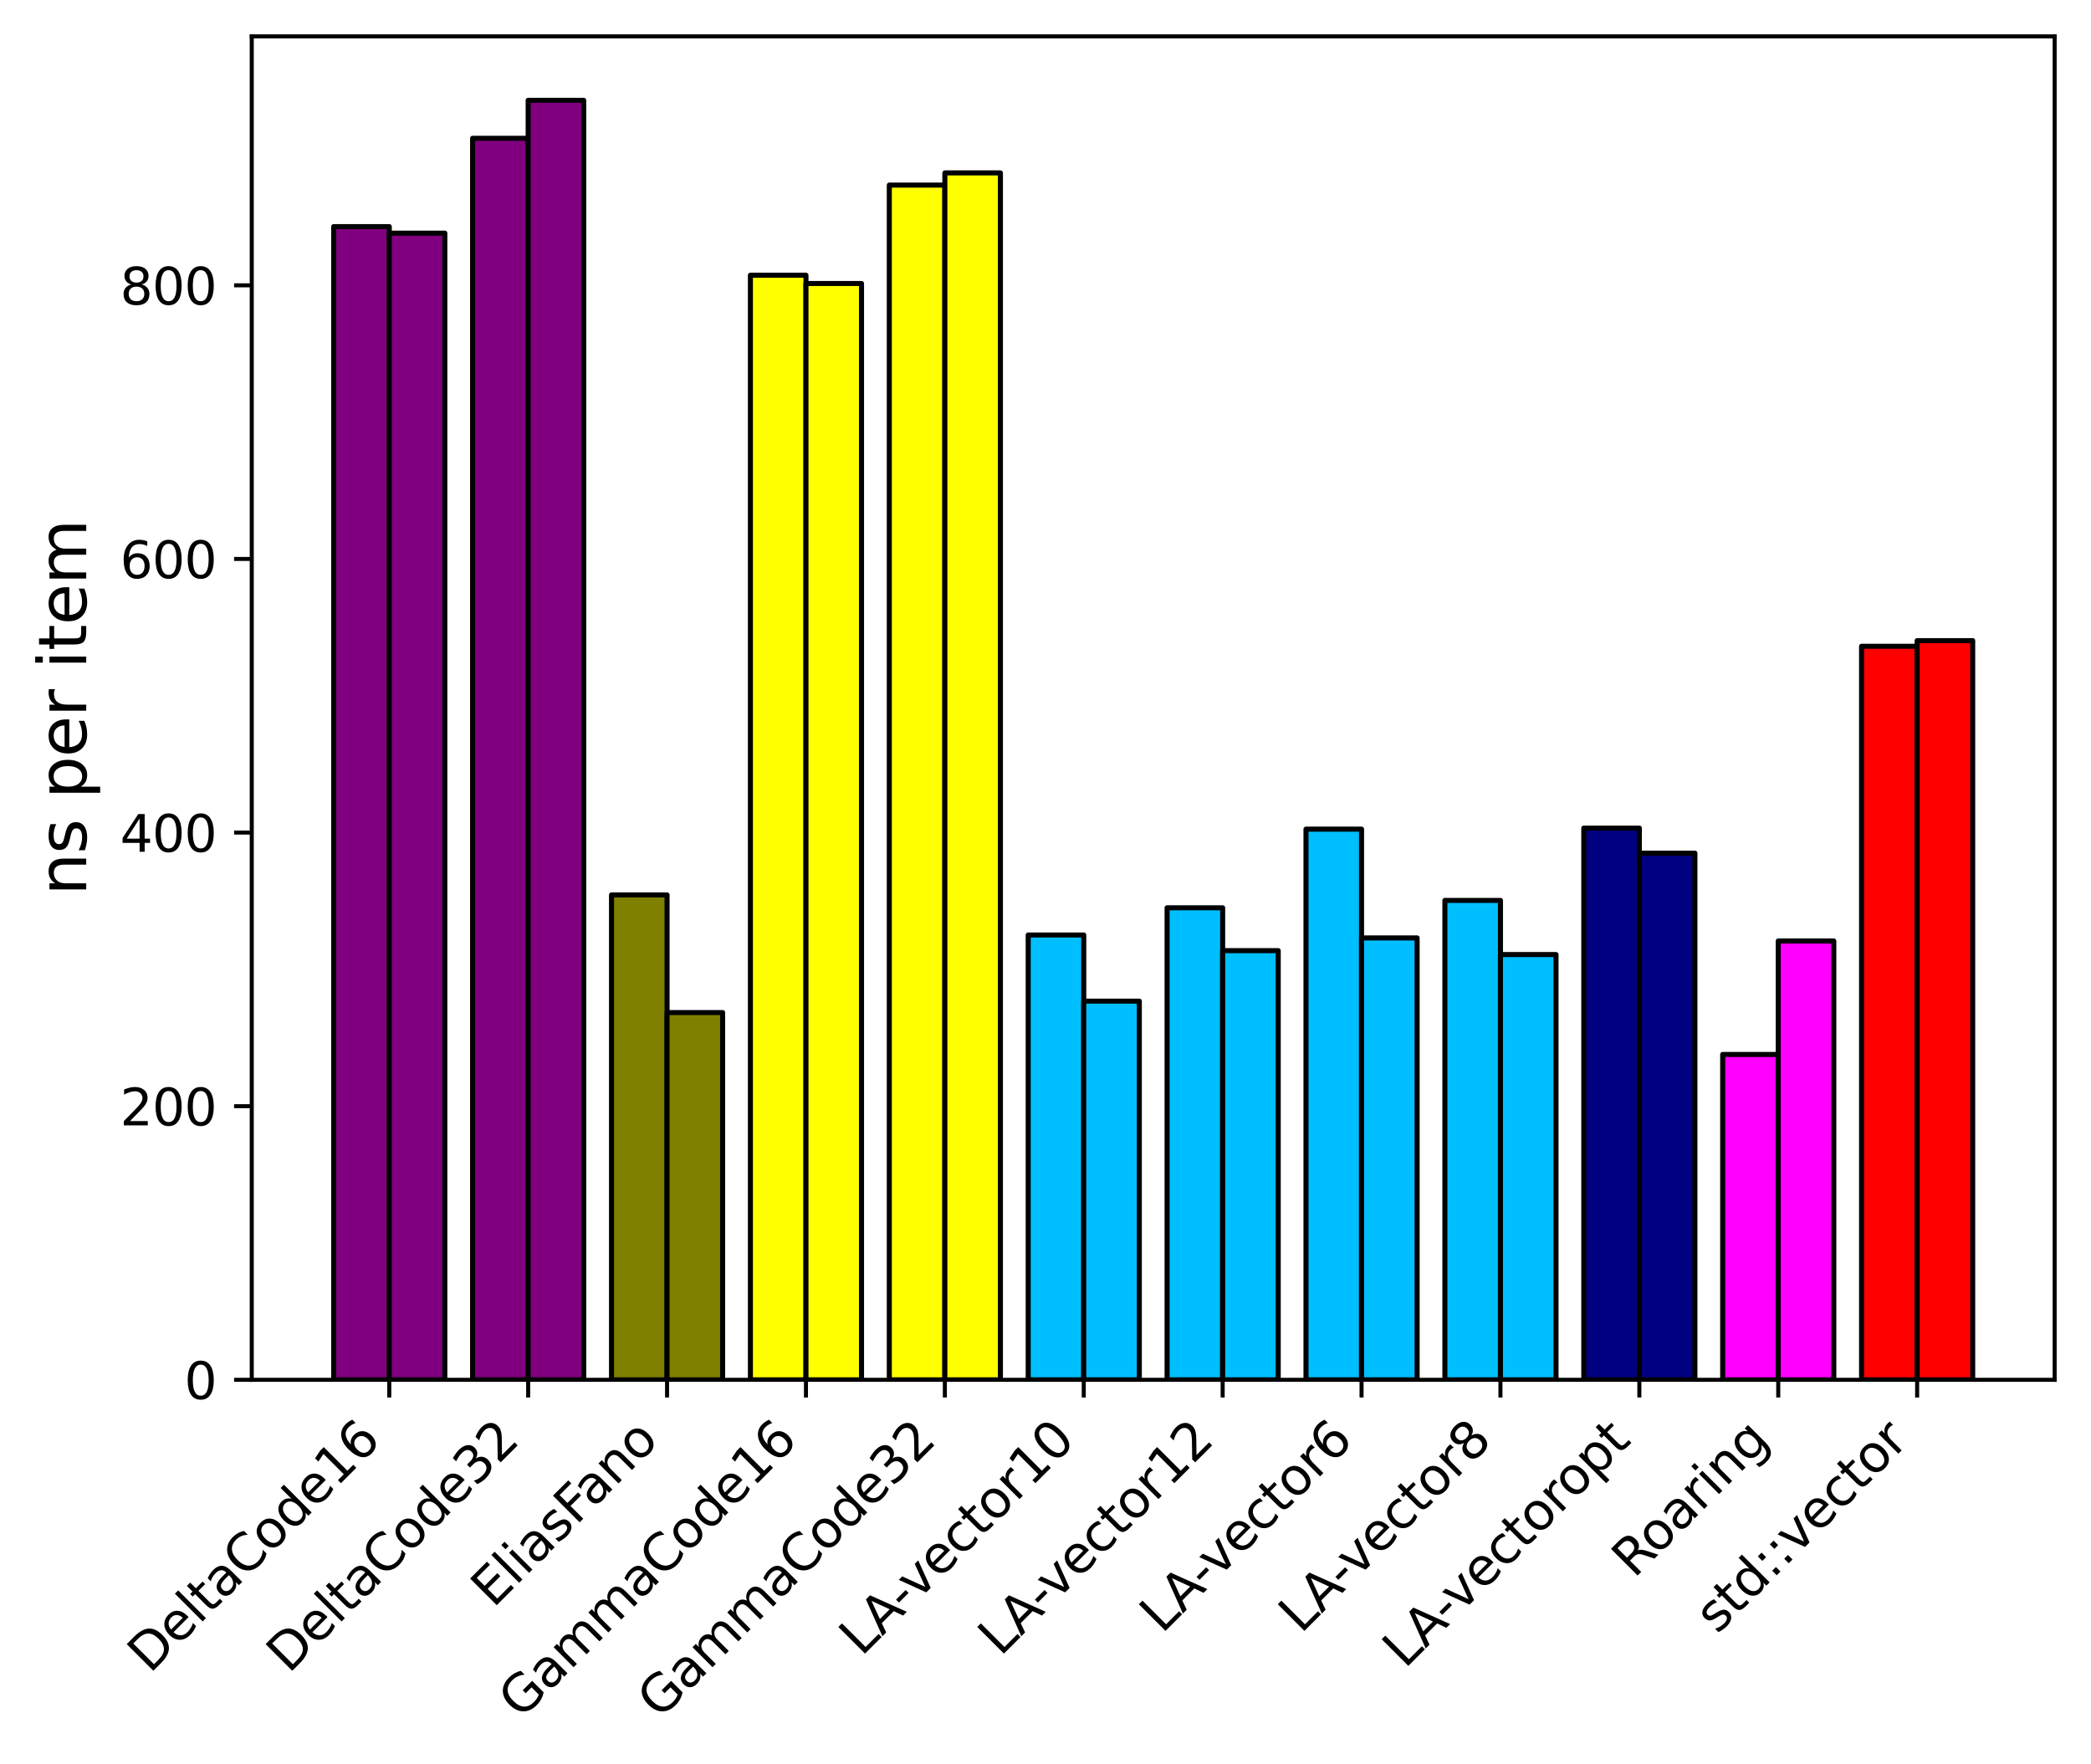 <?xml version="1.0" encoding="utf-8" standalone="no"?>
<!DOCTYPE svg PUBLIC "-//W3C//DTD SVG 1.1//EN"
  "http://www.w3.org/Graphics/SVG/1.1/DTD/svg11.dtd">
<svg xmlns:xlink="http://www.w3.org/1999/xlink" width="414.189pt" height="349.378pt" viewBox="0 0 414.189 349.378" xmlns="http://www.w3.org/2000/svg" version="1.1">
 <defs>
  <style type="text/css">*{stroke-linejoin: round; stroke-linecap: butt}</style>
 </defs>
 <g id="figure_1">
  <g id="patch_1">
   <path d="M 0 349.378 
L 414.189 349.378 
L 414.189 0 
L 0 0 
z
" style="fill: #ffffff"/>
  </g>
  <g id="axes_1">
   <g id="patch_2">
    <path d="M 49.869 273.312 
L 406.989 273.312 
L 406.989 7.2 
L 49.869 7.2 
z
" style="fill: #ffffff"/>
   </g>
   <g id="patch_3">
    <path d="M 66.102 273.312 
L 77.107 273.312 
L 77.107 44.888 
L 66.102 44.888 
z
" clip-path="url(#p00bf6f6991)" style="fill: #800080; stroke: #000000; stroke-linejoin: miter"/>
   </g>
   <g id="patch_4">
    <path d="M 93.615 273.312 
L 104.62 273.312 
L 104.62 27.393 
L 93.615 27.393 
z
" clip-path="url(#p00bf6f6991)" style="fill: #800080; stroke: #000000; stroke-linejoin: miter"/>
   </g>
   <g id="patch_5">
    <path d="M 121.128 273.312 
L 132.133 273.312 
L 132.133 177.267 
L 121.128 177.267 
z
" clip-path="url(#p00bf6f6991)" style="fill: #808000; stroke: #000000; stroke-linejoin: miter"/>
   </g>
   <g id="patch_6">
    <path d="M 148.641 273.312 
L 159.646 273.312 
L 159.646 54.514 
L 148.641 54.514 
z
" clip-path="url(#p00bf6f6991)" style="fill: #ffff00; stroke: #000000; stroke-linejoin: miter"/>
   </g>
   <g id="patch_7">
    <path d="M 176.154 273.312 
L 187.159 273.312 
L 187.159 36.664 
L 176.154 36.664 
z
" clip-path="url(#p00bf6f6991)" style="fill: #ffff00; stroke: #000000; stroke-linejoin: miter"/>
   </g>
   <g id="patch_8">
    <path d="M 203.667 273.312 
L 214.673 273.312 
L 214.673 185.202 
L 203.667 185.202 
z
" clip-path="url(#p00bf6f6991)" style="fill: #00bfff; stroke: #000000; stroke-linejoin: miter"/>
   </g>
   <g id="patch_9">
    <path d="M 231.18 273.312 
L 242.186 273.312 
L 242.186 179.811 
L 231.18 179.811 
z
" clip-path="url(#p00bf6f6991)" style="fill: #00bfff; stroke: #000000; stroke-linejoin: miter"/>
   </g>
   <g id="patch_10">
    <path d="M 258.693 273.312 
L 269.699 273.312 
L 269.699 164.235 
L 258.693 164.235 
z
" clip-path="url(#p00bf6f6991)" style="fill: #00bfff; stroke: #000000; stroke-linejoin: miter"/>
   </g>
   <g id="patch_11">
    <path d="M 286.207 273.312 
L 297.212 273.312 
L 297.212 178.353 
L 286.207 178.353 
z
" clip-path="url(#p00bf6f6991)" style="fill: #00bfff; stroke: #000000; stroke-linejoin: miter"/>
   </g>
   <g id="patch_12">
    <path d="M 313.72 273.312 
L 324.725 273.312 
L 324.725 164.032 
L 313.72 164.032 
z
" clip-path="url(#p00bf6f6991)" style="fill: #000080; stroke: #000000; stroke-linejoin: miter"/>
   </g>
   <g id="patch_13">
    <path d="M 341.233 273.312 
L 352.238 273.312 
L 352.238 208.865 
L 341.233 208.865 
z
" clip-path="url(#p00bf6f6991)" style="fill: #ff00ff; stroke: #000000; stroke-linejoin: miter"/>
   </g>
   <g id="patch_14">
    <path d="M 368.746 273.312 
L 379.751 273.312 
L 379.751 128.01 
L 368.746 128.01 
z
" clip-path="url(#p00bf6f6991)" style="fill: #ff0000; stroke: #000000; stroke-linejoin: miter"/>
   </g>
   <g id="patch_15">
    <path d="M 77.107 273.312 
L 88.112 273.312 
L 88.112 46.182 
L 77.107 46.182 
z
" clip-path="url(#p00bf6f6991)" style="fill: #800080; stroke: #000000; stroke-linejoin: miter"/>
   </g>
   <g id="patch_16">
    <path d="M 104.62 273.312 
L 115.625 273.312 
L 115.625 19.872 
L 104.62 19.872 
z
" clip-path="url(#p00bf6f6991)" style="fill: #800080; stroke: #000000; stroke-linejoin: miter"/>
   </g>
   <g id="patch_17">
    <path d="M 132.133 273.312 
L 143.138 273.312 
L 143.138 200.565 
L 132.133 200.565 
z
" clip-path="url(#p00bf6f6991)" style="fill: #808000; stroke: #000000; stroke-linejoin: miter"/>
   </g>
   <g id="patch_18">
    <path d="M 159.646 273.312 
L 170.652 273.312 
L 170.652 56.152 
L 159.646 56.152 
z
" clip-path="url(#p00bf6f6991)" style="fill: #ffff00; stroke: #000000; stroke-linejoin: miter"/>
   </g>
   <g id="patch_19">
    <path d="M 187.159 273.312 
L 198.165 273.312 
L 198.165 34.248 
L 187.159 34.248 
z
" clip-path="url(#p00bf6f6991)" style="fill: #ffff00; stroke: #000000; stroke-linejoin: miter"/>
   </g>
   <g id="patch_20">
    <path d="M 214.673 273.312 
L 225.678 273.312 
L 225.678 198.301 
L 214.673 198.301 
z
" clip-path="url(#p00bf6f6991)" style="fill: #00bfff; stroke: #000000; stroke-linejoin: miter"/>
   </g>
   <g id="patch_21">
    <path d="M 242.186 273.312 
L 253.191 273.312 
L 253.191 188.304 
L 242.186 188.304 
z
" clip-path="url(#p00bf6f6991)" style="fill: #00bfff; stroke: #000000; stroke-linejoin: miter"/>
   </g>
   <g id="patch_22">
    <path d="M 269.699 273.312 
L 280.704 273.312 
L 280.704 185.782 
L 269.699 185.782 
z
" clip-path="url(#p00bf6f6991)" style="fill: #00bfff; stroke: #000000; stroke-linejoin: miter"/>
   </g>
   <g id="patch_23">
    <path d="M 297.212 273.312 
L 308.217 273.312 
L 308.217 189.076 
L 297.212 189.076 
z
" clip-path="url(#p00bf6f6991)" style="fill: #00bfff; stroke: #000000; stroke-linejoin: miter"/>
   </g>
   <g id="patch_24">
    <path d="M 324.725 273.312 
L 335.73 273.312 
L 335.73 168.995 
L 324.725 168.995 
z
" clip-path="url(#p00bf6f6991)" style="fill: #000080; stroke: #000000; stroke-linejoin: miter"/>
   </g>
   <g id="patch_25">
    <path d="M 352.238 273.312 
L 363.243 273.312 
L 363.243 186.393 
L 352.238 186.393 
z
" clip-path="url(#p00bf6f6991)" style="fill: #ff00ff; stroke: #000000; stroke-linejoin: miter"/>
   </g>
   <g id="patch_26">
    <path d="M 379.751 273.312 
L 390.756 273.312 
L 390.756 126.898 
L 379.751 126.898 
z
" clip-path="url(#p00bf6f6991)" style="fill: #ff0000; stroke: #000000; stroke-linejoin: miter"/>
   </g>
   <g id="matplotlib.axis_1">
    <g id="xtick_1">
     <g id="line2d_1">
      <defs>
       <path id="mfe9601aae6" d="M 0 0 
L 0 3.5 
" style="stroke: #000000; stroke-width: 0.8"/>
      </defs>
      <g>
       <use xlink:href="#mfe9601aae6" x="77.107" y="273.312" style="stroke: #000000; stroke-width: 0.8"/>
      </g>
     </g>
     <g id="text_1">
      <!-- DeltaCode16 -->
      <g transform="translate(29.669 331.652) rotate(-45) scale(0.1 -0.1)">
       <defs>
        <path id="DejaVuSans-44" d="M 1259 4147 
L 1259 519 
L 2022 519 
Q 2988 519 3436 956 
Q 3884 1394 3884 2338 
Q 3884 3275 3436 3711 
Q 2988 4147 2022 4147 
L 1259 4147 
z
M 628 4666 
L 1925 4666 
Q 3281 4666 3915 4102 
Q 4550 3538 4550 2338 
Q 4550 1131 3912 565 
Q 3275 0 1925 0 
L 628 0 
L 628 4666 
z
" transform="scale(0.016)"/>
        <path id="DejaVuSans-65" d="M 3597 1894 
L 3597 1613 
L 953 1613 
Q 991 1019 1311 708 
Q 1631 397 2203 397 
Q 2534 397 2845 478 
Q 3156 559 3463 722 
L 3463 178 
Q 3153 47 2828 -22 
Q 2503 -91 2169 -91 
Q 1331 -91 842 396 
Q 353 884 353 1716 
Q 353 2575 817 3079 
Q 1281 3584 2069 3584 
Q 2775 3584 3186 3129 
Q 3597 2675 3597 1894 
z
M 3022 2063 
Q 3016 2534 2758 2815 
Q 2500 3097 2075 3097 
Q 1594 3097 1305 2825 
Q 1016 2553 972 2059 
L 3022 2063 
z
" transform="scale(0.016)"/>
        <path id="DejaVuSans-6c" d="M 603 4863 
L 1178 4863 
L 1178 0 
L 603 0 
L 603 4863 
z
" transform="scale(0.016)"/>
        <path id="DejaVuSans-74" d="M 1172 4494 
L 1172 3500 
L 2356 3500 
L 2356 3053 
L 1172 3053 
L 1172 1153 
Q 1172 725 1289 603 
Q 1406 481 1766 481 
L 2356 481 
L 2356 0 
L 1766 0 
Q 1100 0 847 248 
Q 594 497 594 1153 
L 594 3053 
L 172 3053 
L 172 3500 
L 594 3500 
L 594 4494 
L 1172 4494 
z
" transform="scale(0.016)"/>
        <path id="DejaVuSans-61" d="M 2194 1759 
Q 1497 1759 1228 1600 
Q 959 1441 959 1056 
Q 959 750 1161 570 
Q 1363 391 1709 391 
Q 2188 391 2477 730 
Q 2766 1069 2766 1631 
L 2766 1759 
L 2194 1759 
z
M 3341 1997 
L 3341 0 
L 2766 0 
L 2766 531 
Q 2569 213 2275 61 
Q 1981 -91 1556 -91 
Q 1019 -91 701 211 
Q 384 513 384 1019 
Q 384 1609 779 1909 
Q 1175 2209 1959 2209 
L 2766 2209 
L 2766 2266 
Q 2766 2663 2505 2880 
Q 2244 3097 1772 3097 
Q 1472 3097 1187 3025 
Q 903 2953 641 2809 
L 641 3341 
Q 956 3463 1253 3523 
Q 1550 3584 1831 3584 
Q 2591 3584 2966 3190 
Q 3341 2797 3341 1997 
z
" transform="scale(0.016)"/>
        <path id="DejaVuSans-43" d="M 4122 4306 
L 4122 3641 
Q 3803 3938 3442 4084 
Q 3081 4231 2675 4231 
Q 1875 4231 1450 3742 
Q 1025 3253 1025 2328 
Q 1025 1406 1450 917 
Q 1875 428 2675 428 
Q 3081 428 3442 575 
Q 3803 722 4122 1019 
L 4122 359 
Q 3791 134 3420 21 
Q 3050 -91 2638 -91 
Q 1578 -91 968 557 
Q 359 1206 359 2328 
Q 359 3453 968 4101 
Q 1578 4750 2638 4750 
Q 3056 4750 3426 4639 
Q 3797 4528 4122 4306 
z
" transform="scale(0.016)"/>
        <path id="DejaVuSans-6f" d="M 1959 3097 
Q 1497 3097 1228 2736 
Q 959 2375 959 1747 
Q 959 1119 1226 758 
Q 1494 397 1959 397 
Q 2419 397 2687 759 
Q 2956 1122 2956 1747 
Q 2956 2369 2687 2733 
Q 2419 3097 1959 3097 
z
M 1959 3584 
Q 2709 3584 3137 3096 
Q 3566 2609 3566 1747 
Q 3566 888 3137 398 
Q 2709 -91 1959 -91 
Q 1206 -91 779 398 
Q 353 888 353 1747 
Q 353 2609 779 3096 
Q 1206 3584 1959 3584 
z
" transform="scale(0.016)"/>
        <path id="DejaVuSans-64" d="M 2906 2969 
L 2906 4863 
L 3481 4863 
L 3481 0 
L 2906 0 
L 2906 525 
Q 2725 213 2448 61 
Q 2172 -91 1784 -91 
Q 1150 -91 751 415 
Q 353 922 353 1747 
Q 353 2572 751 3078 
Q 1150 3584 1784 3584 
Q 2172 3584 2448 3432 
Q 2725 3281 2906 2969 
z
M 947 1747 
Q 947 1113 1208 752 
Q 1469 391 1925 391 
Q 2381 391 2643 752 
Q 2906 1113 2906 1747 
Q 2906 2381 2643 2742 
Q 2381 3103 1925 3103 
Q 1469 3103 1208 2742 
Q 947 2381 947 1747 
z
" transform="scale(0.016)"/>
        <path id="DejaVuSans-31" d="M 794 531 
L 1825 531 
L 1825 4091 
L 703 3866 
L 703 4441 
L 1819 4666 
L 2450 4666 
L 2450 531 
L 3481 531 
L 3481 0 
L 794 0 
L 794 531 
z
" transform="scale(0.016)"/>
        <path id="DejaVuSans-36" d="M 2113 2584 
Q 1688 2584 1439 2293 
Q 1191 2003 1191 1497 
Q 1191 994 1439 701 
Q 1688 409 2113 409 
Q 2538 409 2786 701 
Q 3034 994 3034 1497 
Q 3034 2003 2786 2293 
Q 2538 2584 2113 2584 
z
M 3366 4563 
L 3366 3988 
Q 3128 4100 2886 4159 
Q 2644 4219 2406 4219 
Q 1781 4219 1451 3797 
Q 1122 3375 1075 2522 
Q 1259 2794 1537 2939 
Q 1816 3084 2150 3084 
Q 2853 3084 3261 2657 
Q 3669 2231 3669 1497 
Q 3669 778 3244 343 
Q 2819 -91 2113 -91 
Q 1303 -91 875 529 
Q 447 1150 447 2328 
Q 447 3434 972 4092 
Q 1497 4750 2381 4750 
Q 2619 4750 2861 4703 
Q 3103 4656 3366 4563 
z
" transform="scale(0.016)"/>
       </defs>
       <use xlink:href="#DejaVuSans-44"/>
       <use xlink:href="#DejaVuSans-65" transform="translate(77.002 0)"/>
       <use xlink:href="#DejaVuSans-6c" transform="translate(138.525 0)"/>
       <use xlink:href="#DejaVuSans-74" transform="translate(166.309 0)"/>
       <use xlink:href="#DejaVuSans-61" transform="translate(205.518 0)"/>
       <use xlink:href="#DejaVuSans-43" transform="translate(266.797 0)"/>
       <use xlink:href="#DejaVuSans-6f" transform="translate(336.621 0)"/>
       <use xlink:href="#DejaVuSans-64" transform="translate(397.803 0)"/>
       <use xlink:href="#DejaVuSans-65" transform="translate(461.279 0)"/>
       <use xlink:href="#DejaVuSans-31" transform="translate(522.803 0)"/>
       <use xlink:href="#DejaVuSans-36" transform="translate(586.426 0)"/>
      </g>
     </g>
    </g>
    <g id="xtick_2">
     <g id="line2d_2">
      <g>
       <use xlink:href="#mfe9601aae6" x="104.62" y="273.312" style="stroke: #000000; stroke-width: 0.8"/>
      </g>
     </g>
     <g id="text_2">
      <!-- DeltaCode32 -->
      <g transform="translate(57.182 331.652) rotate(-45) scale(0.1 -0.1)">
       <defs>
        <path id="DejaVuSans-33" d="M 2597 2516 
Q 3050 2419 3304 2112 
Q 3559 1806 3559 1356 
Q 3559 666 3084 287 
Q 2609 -91 1734 -91 
Q 1441 -91 1130 -33 
Q 819 25 488 141 
L 488 750 
Q 750 597 1062 519 
Q 1375 441 1716 441 
Q 2309 441 2620 675 
Q 2931 909 2931 1356 
Q 2931 1769 2642 2001 
Q 2353 2234 1838 2234 
L 1294 2234 
L 1294 2753 
L 1863 2753 
Q 2328 2753 2575 2939 
Q 2822 3125 2822 3475 
Q 2822 3834 2567 4026 
Q 2313 4219 1838 4219 
Q 1578 4219 1281 4162 
Q 984 4106 628 3988 
L 628 4550 
Q 988 4650 1302 4700 
Q 1616 4750 1894 4750 
Q 2613 4750 3031 4423 
Q 3450 4097 3450 3541 
Q 3450 3153 3228 2886 
Q 3006 2619 2597 2516 
z
" transform="scale(0.016)"/>
        <path id="DejaVuSans-32" d="M 1228 531 
L 3431 531 
L 3431 0 
L 469 0 
L 469 531 
Q 828 903 1448 1529 
Q 2069 2156 2228 2338 
Q 2531 2678 2651 2914 
Q 2772 3150 2772 3378 
Q 2772 3750 2511 3984 
Q 2250 4219 1831 4219 
Q 1534 4219 1204 4116 
Q 875 4013 500 3803 
L 500 4441 
Q 881 4594 1212 4672 
Q 1544 4750 1819 4750 
Q 2544 4750 2975 4387 
Q 3406 4025 3406 3419 
Q 3406 3131 3298 2873 
Q 3191 2616 2906 2266 
Q 2828 2175 2409 1742 
Q 1991 1309 1228 531 
z
" transform="scale(0.016)"/>
       </defs>
       <use xlink:href="#DejaVuSans-44"/>
       <use xlink:href="#DejaVuSans-65" transform="translate(77.002 0)"/>
       <use xlink:href="#DejaVuSans-6c" transform="translate(138.525 0)"/>
       <use xlink:href="#DejaVuSans-74" transform="translate(166.309 0)"/>
       <use xlink:href="#DejaVuSans-61" transform="translate(205.518 0)"/>
       <use xlink:href="#DejaVuSans-43" transform="translate(266.797 0)"/>
       <use xlink:href="#DejaVuSans-6f" transform="translate(336.621 0)"/>
       <use xlink:href="#DejaVuSans-64" transform="translate(397.803 0)"/>
       <use xlink:href="#DejaVuSans-65" transform="translate(461.279 0)"/>
       <use xlink:href="#DejaVuSans-33" transform="translate(522.803 0)"/>
       <use xlink:href="#DejaVuSans-32" transform="translate(586.426 0)"/>
      </g>
     </g>
    </g>
    <g id="xtick_3">
     <g id="line2d_3">
      <g>
       <use xlink:href="#mfe9601aae6" x="132.133" y="273.312" style="stroke: #000000; stroke-width: 0.8"/>
      </g>
     </g>
     <g id="text_3">
      <!-- EliasFano -->
      <g transform="translate(97.686 318.661) rotate(-45) scale(0.1 -0.1)">
       <defs>
        <path id="DejaVuSans-45" d="M 628 4666 
L 3578 4666 
L 3578 4134 
L 1259 4134 
L 1259 2753 
L 3481 2753 
L 3481 2222 
L 1259 2222 
L 1259 531 
L 3634 531 
L 3634 0 
L 628 0 
L 628 4666 
z
" transform="scale(0.016)"/>
        <path id="DejaVuSans-69" d="M 603 3500 
L 1178 3500 
L 1178 0 
L 603 0 
L 603 3500 
z
M 603 4863 
L 1178 4863 
L 1178 4134 
L 603 4134 
L 603 4863 
z
" transform="scale(0.016)"/>
        <path id="DejaVuSans-73" d="M 2834 3397 
L 2834 2853 
Q 2591 2978 2328 3040 
Q 2066 3103 1784 3103 
Q 1356 3103 1142 2972 
Q 928 2841 928 2578 
Q 928 2378 1081 2264 
Q 1234 2150 1697 2047 
L 1894 2003 
Q 2506 1872 2764 1633 
Q 3022 1394 3022 966 
Q 3022 478 2636 193 
Q 2250 -91 1575 -91 
Q 1294 -91 989 -36 
Q 684 19 347 128 
L 347 722 
Q 666 556 975 473 
Q 1284 391 1588 391 
Q 1994 391 2212 530 
Q 2431 669 2431 922 
Q 2431 1156 2273 1281 
Q 2116 1406 1581 1522 
L 1381 1569 
Q 847 1681 609 1914 
Q 372 2147 372 2553 
Q 372 3047 722 3315 
Q 1072 3584 1716 3584 
Q 2034 3584 2315 3537 
Q 2597 3491 2834 3397 
z
" transform="scale(0.016)"/>
        <path id="DejaVuSans-46" d="M 628 4666 
L 3309 4666 
L 3309 4134 
L 1259 4134 
L 1259 2759 
L 3109 2759 
L 3109 2228 
L 1259 2228 
L 1259 0 
L 628 0 
L 628 4666 
z
" transform="scale(0.016)"/>
        <path id="DejaVuSans-6e" d="M 3513 2113 
L 3513 0 
L 2938 0 
L 2938 2094 
Q 2938 2591 2744 2837 
Q 2550 3084 2163 3084 
Q 1697 3084 1428 2787 
Q 1159 2491 1159 1978 
L 1159 0 
L 581 0 
L 581 3500 
L 1159 3500 
L 1159 2956 
Q 1366 3272 1645 3428 
Q 1925 3584 2291 3584 
Q 2894 3584 3203 3211 
Q 3513 2838 3513 2113 
z
" transform="scale(0.016)"/>
       </defs>
       <use xlink:href="#DejaVuSans-45"/>
       <use xlink:href="#DejaVuSans-6c" transform="translate(63.184 0)"/>
       <use xlink:href="#DejaVuSans-69" transform="translate(90.967 0)"/>
       <use xlink:href="#DejaVuSans-61" transform="translate(118.75 0)"/>
       <use xlink:href="#DejaVuSans-73" transform="translate(180.029 0)"/>
       <use xlink:href="#DejaVuSans-46" transform="translate(232.129 0)"/>
       <use xlink:href="#DejaVuSans-61" transform="translate(280.523 0)"/>
       <use xlink:href="#DejaVuSans-6e" transform="translate(341.803 0)"/>
       <use xlink:href="#DejaVuSans-6f" transform="translate(405.182 0)"/>
      </g>
     </g>
    </g>
    <g id="xtick_4">
     <g id="line2d_4">
      <g>
       <use xlink:href="#mfe9601aae6" x="159.646" y="273.312" style="stroke: #000000; stroke-width: 0.8"/>
      </g>
     </g>
     <g id="text_4">
      <!-- GammaCode16 -->
      <g transform="translate(103.153 340.708) rotate(-45) scale(0.1 -0.1)">
       <defs>
        <path id="DejaVuSans-47" d="M 3809 666 
L 3809 1919 
L 2778 1919 
L 2778 2438 
L 4434 2438 
L 4434 434 
Q 4069 175 3628 42 
Q 3188 -91 2688 -91 
Q 1594 -91 976 548 
Q 359 1188 359 2328 
Q 359 3472 976 4111 
Q 1594 4750 2688 4750 
Q 3144 4750 3555 4637 
Q 3966 4525 4313 4306 
L 4313 3634 
Q 3963 3931 3569 4081 
Q 3175 4231 2741 4231 
Q 1884 4231 1454 3753 
Q 1025 3275 1025 2328 
Q 1025 1384 1454 906 
Q 1884 428 2741 428 
Q 3075 428 3337 486 
Q 3600 544 3809 666 
z
" transform="scale(0.016)"/>
        <path id="DejaVuSans-6d" d="M 3328 2828 
Q 3544 3216 3844 3400 
Q 4144 3584 4550 3584 
Q 5097 3584 5394 3201 
Q 5691 2819 5691 2113 
L 5691 0 
L 5113 0 
L 5113 2094 
Q 5113 2597 4934 2840 
Q 4756 3084 4391 3084 
Q 3944 3084 3684 2787 
Q 3425 2491 3425 1978 
L 3425 0 
L 2847 0 
L 2847 2094 
Q 2847 2600 2669 2842 
Q 2491 3084 2119 3084 
Q 1678 3084 1418 2786 
Q 1159 2488 1159 1978 
L 1159 0 
L 581 0 
L 581 3500 
L 1159 3500 
L 1159 2956 
Q 1356 3278 1631 3431 
Q 1906 3584 2284 3584 
Q 2666 3584 2933 3390 
Q 3200 3197 3328 2828 
z
" transform="scale(0.016)"/>
       </defs>
       <use xlink:href="#DejaVuSans-47"/>
       <use xlink:href="#DejaVuSans-61" transform="translate(77.49 0)"/>
       <use xlink:href="#DejaVuSans-6d" transform="translate(138.77 0)"/>
       <use xlink:href="#DejaVuSans-6d" transform="translate(236.182 0)"/>
       <use xlink:href="#DejaVuSans-61" transform="translate(333.594 0)"/>
       <use xlink:href="#DejaVuSans-43" transform="translate(394.873 0)"/>
       <use xlink:href="#DejaVuSans-6f" transform="translate(464.697 0)"/>
       <use xlink:href="#DejaVuSans-64" transform="translate(525.879 0)"/>
       <use xlink:href="#DejaVuSans-65" transform="translate(589.355 0)"/>
       <use xlink:href="#DejaVuSans-31" transform="translate(650.879 0)"/>
       <use xlink:href="#DejaVuSans-36" transform="translate(714.502 0)"/>
      </g>
     </g>
    </g>
    <g id="xtick_5">
     <g id="line2d_5">
      <g>
       <use xlink:href="#mfe9601aae6" x="187.159" y="273.312" style="stroke: #000000; stroke-width: 0.8"/>
      </g>
     </g>
     <g id="text_5">
      <!-- GammaCode32 -->
      <g transform="translate(130.666 340.708) rotate(-45) scale(0.1 -0.1)">
       <use xlink:href="#DejaVuSans-47"/>
       <use xlink:href="#DejaVuSans-61" transform="translate(77.49 0)"/>
       <use xlink:href="#DejaVuSans-6d" transform="translate(138.77 0)"/>
       <use xlink:href="#DejaVuSans-6d" transform="translate(236.182 0)"/>
       <use xlink:href="#DejaVuSans-61" transform="translate(333.594 0)"/>
       <use xlink:href="#DejaVuSans-43" transform="translate(394.873 0)"/>
       <use xlink:href="#DejaVuSans-6f" transform="translate(464.697 0)"/>
       <use xlink:href="#DejaVuSans-64" transform="translate(525.879 0)"/>
       <use xlink:href="#DejaVuSans-65" transform="translate(589.355 0)"/>
       <use xlink:href="#DejaVuSans-33" transform="translate(650.879 0)"/>
       <use xlink:href="#DejaVuSans-32" transform="translate(714.502 0)"/>
      </g>
     </g>
    </g>
    <g id="xtick_6">
     <g id="line2d_6">
      <g>
       <use xlink:href="#mfe9601aae6" x="214.673" y="273.312" style="stroke: #000000; stroke-width: 0.8"/>
      </g>
     </g>
     <g id="text_6">
      <!-- LA-vector10 -->
      <g transform="translate(170.632 328.255) rotate(-45) scale(0.1 -0.1)">
       <defs>
        <path id="DejaVuSans-4c" d="M 628 4666 
L 1259 4666 
L 1259 531 
L 3531 531 
L 3531 0 
L 628 0 
L 628 4666 
z
" transform="scale(0.016)"/>
        <path id="DejaVuSans-41" d="M 2188 4044 
L 1331 1722 
L 3047 1722 
L 2188 4044 
z
M 1831 4666 
L 2547 4666 
L 4325 0 
L 3669 0 
L 3244 1197 
L 1141 1197 
L 716 0 
L 50 0 
L 1831 4666 
z
" transform="scale(0.016)"/>
        <path id="DejaVuSans-2d" d="M 313 2009 
L 1997 2009 
L 1997 1497 
L 313 1497 
L 313 2009 
z
" transform="scale(0.016)"/>
        <path id="DejaVuSans-76" d="M 191 3500 
L 800 3500 
L 1894 563 
L 2988 3500 
L 3597 3500 
L 2284 0 
L 1503 0 
L 191 3500 
z
" transform="scale(0.016)"/>
        <path id="DejaVuSans-63" d="M 3122 3366 
L 3122 2828 
Q 2878 2963 2633 3030 
Q 2388 3097 2138 3097 
Q 1578 3097 1268 2742 
Q 959 2388 959 1747 
Q 959 1106 1268 751 
Q 1578 397 2138 397 
Q 2388 397 2633 464 
Q 2878 531 3122 666 
L 3122 134 
Q 2881 22 2623 -34 
Q 2366 -91 2075 -91 
Q 1284 -91 818 406 
Q 353 903 353 1747 
Q 353 2603 823 3093 
Q 1294 3584 2113 3584 
Q 2378 3584 2631 3529 
Q 2884 3475 3122 3366 
z
" transform="scale(0.016)"/>
        <path id="DejaVuSans-72" d="M 2631 2963 
Q 2534 3019 2420 3045 
Q 2306 3072 2169 3072 
Q 1681 3072 1420 2755 
Q 1159 2438 1159 1844 
L 1159 0 
L 581 0 
L 581 3500 
L 1159 3500 
L 1159 2956 
Q 1341 3275 1631 3429 
Q 1922 3584 2338 3584 
Q 2397 3584 2469 3576 
Q 2541 3569 2628 3553 
L 2631 2963 
z
" transform="scale(0.016)"/>
        <path id="DejaVuSans-30" d="M 2034 4250 
Q 1547 4250 1301 3770 
Q 1056 3291 1056 2328 
Q 1056 1369 1301 889 
Q 1547 409 2034 409 
Q 2525 409 2770 889 
Q 3016 1369 3016 2328 
Q 3016 3291 2770 3770 
Q 2525 4250 2034 4250 
z
M 2034 4750 
Q 2819 4750 3233 4129 
Q 3647 3509 3647 2328 
Q 3647 1150 3233 529 
Q 2819 -91 2034 -91 
Q 1250 -91 836 529 
Q 422 1150 422 2328 
Q 422 3509 836 4129 
Q 1250 4750 2034 4750 
z
" transform="scale(0.016)"/>
       </defs>
       <use xlink:href="#DejaVuSans-4c"/>
       <use xlink:href="#DejaVuSans-41" transform="translate(57.963 0)"/>
       <use xlink:href="#DejaVuSans-2d" transform="translate(124.121 0)"/>
       <use xlink:href="#DejaVuSans-76" transform="translate(157.58 0)"/>
       <use xlink:href="#DejaVuSans-65" transform="translate(216.76 0)"/>
       <use xlink:href="#DejaVuSans-63" transform="translate(278.283 0)"/>
       <use xlink:href="#DejaVuSans-74" transform="translate(333.264 0)"/>
       <use xlink:href="#DejaVuSans-6f" transform="translate(372.473 0)"/>
       <use xlink:href="#DejaVuSans-72" transform="translate(433.654 0)"/>
       <use xlink:href="#DejaVuSans-31" transform="translate(474.768 0)"/>
       <use xlink:href="#DejaVuSans-30" transform="translate(538.391 0)"/>
      </g>
     </g>
    </g>
    <g id="xtick_7">
     <g id="line2d_7">
      <g>
       <use xlink:href="#mfe9601aae6" x="242.186" y="273.312" style="stroke: #000000; stroke-width: 0.8"/>
      </g>
     </g>
     <g id="text_7">
      <!-- LA-vector12 -->
      <g transform="translate(198.145 328.255) rotate(-45) scale(0.1 -0.1)">
       <use xlink:href="#DejaVuSans-4c"/>
       <use xlink:href="#DejaVuSans-41" transform="translate(57.963 0)"/>
       <use xlink:href="#DejaVuSans-2d" transform="translate(124.121 0)"/>
       <use xlink:href="#DejaVuSans-76" transform="translate(157.58 0)"/>
       <use xlink:href="#DejaVuSans-65" transform="translate(216.76 0)"/>
       <use xlink:href="#DejaVuSans-63" transform="translate(278.283 0)"/>
       <use xlink:href="#DejaVuSans-74" transform="translate(333.264 0)"/>
       <use xlink:href="#DejaVuSans-6f" transform="translate(372.473 0)"/>
       <use xlink:href="#DejaVuSans-72" transform="translate(433.654 0)"/>
       <use xlink:href="#DejaVuSans-31" transform="translate(474.768 0)"/>
       <use xlink:href="#DejaVuSans-32" transform="translate(538.391 0)"/>
      </g>
     </g>
    </g>
    <g id="xtick_8">
     <g id="line2d_8">
      <g>
       <use xlink:href="#mfe9601aae6" x="269.699" y="273.312" style="stroke: #000000; stroke-width: 0.8"/>
      </g>
     </g>
     <g id="text_8">
      <!-- LA-vector6 -->
      <g transform="translate(230.157 323.756) rotate(-45) scale(0.1 -0.1)">
       <use xlink:href="#DejaVuSans-4c"/>
       <use xlink:href="#DejaVuSans-41" transform="translate(57.963 0)"/>
       <use xlink:href="#DejaVuSans-2d" transform="translate(124.121 0)"/>
       <use xlink:href="#DejaVuSans-76" transform="translate(157.58 0)"/>
       <use xlink:href="#DejaVuSans-65" transform="translate(216.76 0)"/>
       <use xlink:href="#DejaVuSans-63" transform="translate(278.283 0)"/>
       <use xlink:href="#DejaVuSans-74" transform="translate(333.264 0)"/>
       <use xlink:href="#DejaVuSans-6f" transform="translate(372.473 0)"/>
       <use xlink:href="#DejaVuSans-72" transform="translate(433.654 0)"/>
       <use xlink:href="#DejaVuSans-36" transform="translate(474.768 0)"/>
      </g>
     </g>
    </g>
    <g id="xtick_9">
     <g id="line2d_9">
      <g>
       <use xlink:href="#mfe9601aae6" x="297.212" y="273.312" style="stroke: #000000; stroke-width: 0.8"/>
      </g>
     </g>
     <g id="text_9">
      <!-- LA-vector8 -->
      <g transform="translate(257.67 323.756) rotate(-45) scale(0.1 -0.1)">
       <defs>
        <path id="DejaVuSans-38" d="M 2034 2216 
Q 1584 2216 1326 1975 
Q 1069 1734 1069 1313 
Q 1069 891 1326 650 
Q 1584 409 2034 409 
Q 2484 409 2743 651 
Q 3003 894 3003 1313 
Q 3003 1734 2745 1975 
Q 2488 2216 2034 2216 
z
M 1403 2484 
Q 997 2584 770 2862 
Q 544 3141 544 3541 
Q 544 4100 942 4425 
Q 1341 4750 2034 4750 
Q 2731 4750 3128 4425 
Q 3525 4100 3525 3541 
Q 3525 3141 3298 2862 
Q 3072 2584 2669 2484 
Q 3125 2378 3379 2068 
Q 3634 1759 3634 1313 
Q 3634 634 3220 271 
Q 2806 -91 2034 -91 
Q 1263 -91 848 271 
Q 434 634 434 1313 
Q 434 1759 690 2068 
Q 947 2378 1403 2484 
z
M 1172 3481 
Q 1172 3119 1398 2916 
Q 1625 2713 2034 2713 
Q 2441 2713 2670 2916 
Q 2900 3119 2900 3481 
Q 2900 3844 2670 4047 
Q 2441 4250 2034 4250 
Q 1625 4250 1398 4047 
Q 1172 3844 1172 3481 
z
" transform="scale(0.016)"/>
       </defs>
       <use xlink:href="#DejaVuSans-4c"/>
       <use xlink:href="#DejaVuSans-41" transform="translate(57.963 0)"/>
       <use xlink:href="#DejaVuSans-2d" transform="translate(124.121 0)"/>
       <use xlink:href="#DejaVuSans-76" transform="translate(157.58 0)"/>
       <use xlink:href="#DejaVuSans-65" transform="translate(216.76 0)"/>
       <use xlink:href="#DejaVuSans-63" transform="translate(278.283 0)"/>
       <use xlink:href="#DejaVuSans-74" transform="translate(333.264 0)"/>
       <use xlink:href="#DejaVuSans-6f" transform="translate(372.473 0)"/>
       <use xlink:href="#DejaVuSans-72" transform="translate(433.654 0)"/>
       <use xlink:href="#DejaVuSans-38" transform="translate(474.768 0)"/>
      </g>
     </g>
    </g>
    <g id="xtick_10">
     <g id="line2d_10">
      <g>
       <use xlink:href="#mfe9601aae6" x="324.725" y="273.312" style="stroke: #000000; stroke-width: 0.8"/>
      </g>
     </g>
     <g id="text_10">
      <!-- LA-vectoropt -->
      <g transform="translate(278.254 330.686) rotate(-45) scale(0.1 -0.1)">
       <defs>
        <path id="DejaVuSans-70" d="M 1159 525 
L 1159 -1331 
L 581 -1331 
L 581 3500 
L 1159 3500 
L 1159 2969 
Q 1341 3281 1617 3432 
Q 1894 3584 2278 3584 
Q 2916 3584 3314 3078 
Q 3713 2572 3713 1747 
Q 3713 922 3314 415 
Q 2916 -91 2278 -91 
Q 1894 -91 1617 61 
Q 1341 213 1159 525 
z
M 3116 1747 
Q 3116 2381 2855 2742 
Q 2594 3103 2138 3103 
Q 1681 3103 1420 2742 
Q 1159 2381 1159 1747 
Q 1159 1113 1420 752 
Q 1681 391 2138 391 
Q 2594 391 2855 752 
Q 3116 1113 3116 1747 
z
" transform="scale(0.016)"/>
       </defs>
       <use xlink:href="#DejaVuSans-4c"/>
       <use xlink:href="#DejaVuSans-41" transform="translate(57.963 0)"/>
       <use xlink:href="#DejaVuSans-2d" transform="translate(124.121 0)"/>
       <use xlink:href="#DejaVuSans-76" transform="translate(157.58 0)"/>
       <use xlink:href="#DejaVuSans-65" transform="translate(216.76 0)"/>
       <use xlink:href="#DejaVuSans-63" transform="translate(278.283 0)"/>
       <use xlink:href="#DejaVuSans-74" transform="translate(333.264 0)"/>
       <use xlink:href="#DejaVuSans-6f" transform="translate(372.473 0)"/>
       <use xlink:href="#DejaVuSans-72" transform="translate(433.654 0)"/>
       <use xlink:href="#DejaVuSans-6f" transform="translate(472.518 0)"/>
       <use xlink:href="#DejaVuSans-70" transform="translate(533.699 0)"/>
       <use xlink:href="#DejaVuSans-74" transform="translate(597.176 0)"/>
      </g>
     </g>
    </g>
    <g id="xtick_11">
     <g id="line2d_11">
      <g>
       <use xlink:href="#mfe9601aae6" x="352.238" y="273.312" style="stroke: #000000; stroke-width: 0.8"/>
      </g>
     </g>
     <g id="text_11">
      <!-- Roaring -->
      <g transform="translate(323.671 312.781) rotate(-45) scale(0.1 -0.1)">
       <defs>
        <path id="DejaVuSans-52" d="M 2841 2188 
Q 3044 2119 3236 1894 
Q 3428 1669 3622 1275 
L 4263 0 
L 3584 0 
L 2988 1197 
Q 2756 1666 2539 1819 
Q 2322 1972 1947 1972 
L 1259 1972 
L 1259 0 
L 628 0 
L 628 4666 
L 2053 4666 
Q 2853 4666 3247 4331 
Q 3641 3997 3641 3322 
Q 3641 2881 3436 2590 
Q 3231 2300 2841 2188 
z
M 1259 4147 
L 1259 2491 
L 2053 2491 
Q 2509 2491 2742 2702 
Q 2975 2913 2975 3322 
Q 2975 3731 2742 3939 
Q 2509 4147 2053 4147 
L 1259 4147 
z
" transform="scale(0.016)"/>
        <path id="DejaVuSans-67" d="M 2906 1791 
Q 2906 2416 2648 2759 
Q 2391 3103 1925 3103 
Q 1463 3103 1205 2759 
Q 947 2416 947 1791 
Q 947 1169 1205 825 
Q 1463 481 1925 481 
Q 2391 481 2648 825 
Q 2906 1169 2906 1791 
z
M 3481 434 
Q 3481 -459 3084 -895 
Q 2688 -1331 1869 -1331 
Q 1566 -1331 1297 -1286 
Q 1028 -1241 775 -1147 
L 775 -588 
Q 1028 -725 1275 -790 
Q 1522 -856 1778 -856 
Q 2344 -856 2625 -561 
Q 2906 -266 2906 331 
L 2906 616 
Q 2728 306 2450 153 
Q 2172 0 1784 0 
Q 1141 0 747 490 
Q 353 981 353 1791 
Q 353 2603 747 3093 
Q 1141 3584 1784 3584 
Q 2172 3584 2450 3431 
Q 2728 3278 2906 2969 
L 2906 3500 
L 3481 3500 
L 3481 434 
z
" transform="scale(0.016)"/>
       </defs>
       <use xlink:href="#DejaVuSans-52"/>
       <use xlink:href="#DejaVuSans-6f" transform="translate(64.982 0)"/>
       <use xlink:href="#DejaVuSans-61" transform="translate(126.164 0)"/>
       <use xlink:href="#DejaVuSans-72" transform="translate(187.443 0)"/>
       <use xlink:href="#DejaVuSans-69" transform="translate(228.557 0)"/>
       <use xlink:href="#DejaVuSans-6e" transform="translate(256.34 0)"/>
       <use xlink:href="#DejaVuSans-67" transform="translate(319.719 0)"/>
      </g>
     </g>
    </g>
    <g id="xtick_12">
     <g id="line2d_12">
      <g>
       <use xlink:href="#mfe9601aae6" x="379.751" y="273.312" style="stroke: #000000; stroke-width: 0.8"/>
      </g>
     </g>
     <g id="text_12">
      <!-- std::vector -->
      <g transform="translate(340.142 323.823) rotate(-45) scale(0.1 -0.1)">
       <defs>
        <path id="DejaVuSans-3a" d="M 750 794 
L 1409 794 
L 1409 0 
L 750 0 
L 750 794 
z
M 750 3309 
L 1409 3309 
L 1409 2516 
L 750 2516 
L 750 3309 
z
" transform="scale(0.016)"/>
       </defs>
       <use xlink:href="#DejaVuSans-73"/>
       <use xlink:href="#DejaVuSans-74" transform="translate(52.1 0)"/>
       <use xlink:href="#DejaVuSans-64" transform="translate(91.309 0)"/>
       <use xlink:href="#DejaVuSans-3a" transform="translate(154.785 0)"/>
       <use xlink:href="#DejaVuSans-3a" transform="translate(188.477 0)"/>
       <use xlink:href="#DejaVuSans-76" transform="translate(222.168 0)"/>
       <use xlink:href="#DejaVuSans-65" transform="translate(281.348 0)"/>
       <use xlink:href="#DejaVuSans-63" transform="translate(342.871 0)"/>
       <use xlink:href="#DejaVuSans-74" transform="translate(397.852 0)"/>
       <use xlink:href="#DejaVuSans-6f" transform="translate(437.061 0)"/>
       <use xlink:href="#DejaVuSans-72" transform="translate(498.242 0)"/>
      </g>
     </g>
    </g>
   </g>
   <g id="matplotlib.axis_2">
    <g id="ytick_1">
     <g id="line2d_13">
      <defs>
       <path id="m252e5b8953" d="M 0 0 
L -3.5 0 
" style="stroke: #000000; stroke-width: 0.8"/>
      </defs>
      <g>
       <use xlink:href="#m252e5b8953" x="49.869" y="273.312" style="stroke: #000000; stroke-width: 0.8"/>
      </g>
     </g>
     <g id="text_13">
      <!-- 0 -->
      <g transform="translate(36.507 277.111) scale(0.1 -0.1)">
       <use xlink:href="#DejaVuSans-30"/>
      </g>
     </g>
    </g>
    <g id="ytick_2">
     <g id="line2d_14">
      <g>
       <use xlink:href="#m252e5b8953" x="49.869" y="219.114" style="stroke: #000000; stroke-width: 0.8"/>
      </g>
     </g>
     <g id="text_14">
      <!-- 200 -->
      <g transform="translate(23.782 222.913) scale(0.1 -0.1)">
       <use xlink:href="#DejaVuSans-32"/>
       <use xlink:href="#DejaVuSans-30" transform="translate(63.623 0)"/>
       <use xlink:href="#DejaVuSans-30" transform="translate(127.246 0)"/>
      </g>
     </g>
    </g>
    <g id="ytick_3">
     <g id="line2d_15">
      <g>
       <use xlink:href="#m252e5b8953" x="49.869" y="164.916" style="stroke: #000000; stroke-width: 0.8"/>
      </g>
     </g>
     <g id="text_15">
      <!-- 400 -->
      <g transform="translate(23.782 168.715) scale(0.1 -0.1)">
       <defs>
        <path id="DejaVuSans-34" d="M 2419 4116 
L 825 1625 
L 2419 1625 
L 2419 4116 
z
M 2253 4666 
L 3047 4666 
L 3047 1625 
L 3713 1625 
L 3713 1100 
L 3047 1100 
L 3047 0 
L 2419 0 
L 2419 1100 
L 313 1100 
L 313 1709 
L 2253 4666 
z
" transform="scale(0.016)"/>
       </defs>
       <use xlink:href="#DejaVuSans-34"/>
       <use xlink:href="#DejaVuSans-30" transform="translate(63.623 0)"/>
       <use xlink:href="#DejaVuSans-30" transform="translate(127.246 0)"/>
      </g>
     </g>
    </g>
    <g id="ytick_4">
     <g id="line2d_16">
      <g>
       <use xlink:href="#m252e5b8953" x="49.869" y="110.718" style="stroke: #000000; stroke-width: 0.8"/>
      </g>
     </g>
     <g id="text_16">
      <!-- 600 -->
      <g transform="translate(23.782 114.517) scale(0.1 -0.1)">
       <use xlink:href="#DejaVuSans-36"/>
       <use xlink:href="#DejaVuSans-30" transform="translate(63.623 0)"/>
       <use xlink:href="#DejaVuSans-30" transform="translate(127.246 0)"/>
      </g>
     </g>
    </g>
    <g id="ytick_5">
     <g id="line2d_17">
      <g>
       <use xlink:href="#m252e5b8953" x="49.869" y="56.52" style="stroke: #000000; stroke-width: 0.8"/>
      </g>
     </g>
     <g id="text_17">
      <!-- 800 -->
      <g transform="translate(23.782 60.319) scale(0.1 -0.1)">
       <use xlink:href="#DejaVuSans-38"/>
       <use xlink:href="#DejaVuSans-30" transform="translate(63.623 0)"/>
       <use xlink:href="#DejaVuSans-30" transform="translate(127.246 0)"/>
      </g>
     </g>
    </g>
    <g id="text_18">
     <!-- ns per item -->
     <g transform="translate(17.078 177.376) rotate(-90) scale(0.13 -0.13)">
      <defs>
       <path id="DejaVuSans-20" transform="scale(0.016)"/>
      </defs>
      <use xlink:href="#DejaVuSans-6e"/>
      <use xlink:href="#DejaVuSans-73" transform="translate(63.379 0)"/>
      <use xlink:href="#DejaVuSans-20" transform="translate(115.479 0)"/>
      <use xlink:href="#DejaVuSans-70" transform="translate(147.266 0)"/>
      <use xlink:href="#DejaVuSans-65" transform="translate(210.742 0)"/>
      <use xlink:href="#DejaVuSans-72" transform="translate(272.266 0)"/>
      <use xlink:href="#DejaVuSans-20" transform="translate(313.379 0)"/>
      <use xlink:href="#DejaVuSans-69" transform="translate(345.166 0)"/>
      <use xlink:href="#DejaVuSans-74" transform="translate(372.949 0)"/>
      <use xlink:href="#DejaVuSans-65" transform="translate(412.158 0)"/>
      <use xlink:href="#DejaVuSans-6d" transform="translate(473.682 0)"/>
     </g>
    </g>
   </g>
   <g id="patch_27">
    <path d="M 49.869 273.312 
L 49.869 7.2 
" style="fill: none; stroke: #000000; stroke-width: 0.8; stroke-linejoin: miter; stroke-linecap: square"/>
   </g>
   <g id="patch_28">
    <path d="M 406.989 273.312 
L 406.989 7.2 
" style="fill: none; stroke: #000000; stroke-width: 0.8; stroke-linejoin: miter; stroke-linecap: square"/>
   </g>
   <g id="patch_29">
    <path d="M 49.869 273.312 
L 406.989 273.312 
" style="fill: none; stroke: #000000; stroke-width: 0.8; stroke-linejoin: miter; stroke-linecap: square"/>
   </g>
   <g id="patch_30">
    <path d="M 49.869 7.2 
L 406.989 7.2 
" style="fill: none; stroke: #000000; stroke-width: 0.8; stroke-linejoin: miter; stroke-linecap: square"/>
   </g>
  </g>
 </g>
 <defs>
  <clipPath id="p00bf6f6991">
   <rect x="49.869" y="7.2" width="357.12" height="266.112"/>
  </clipPath>
 </defs>
</svg>
